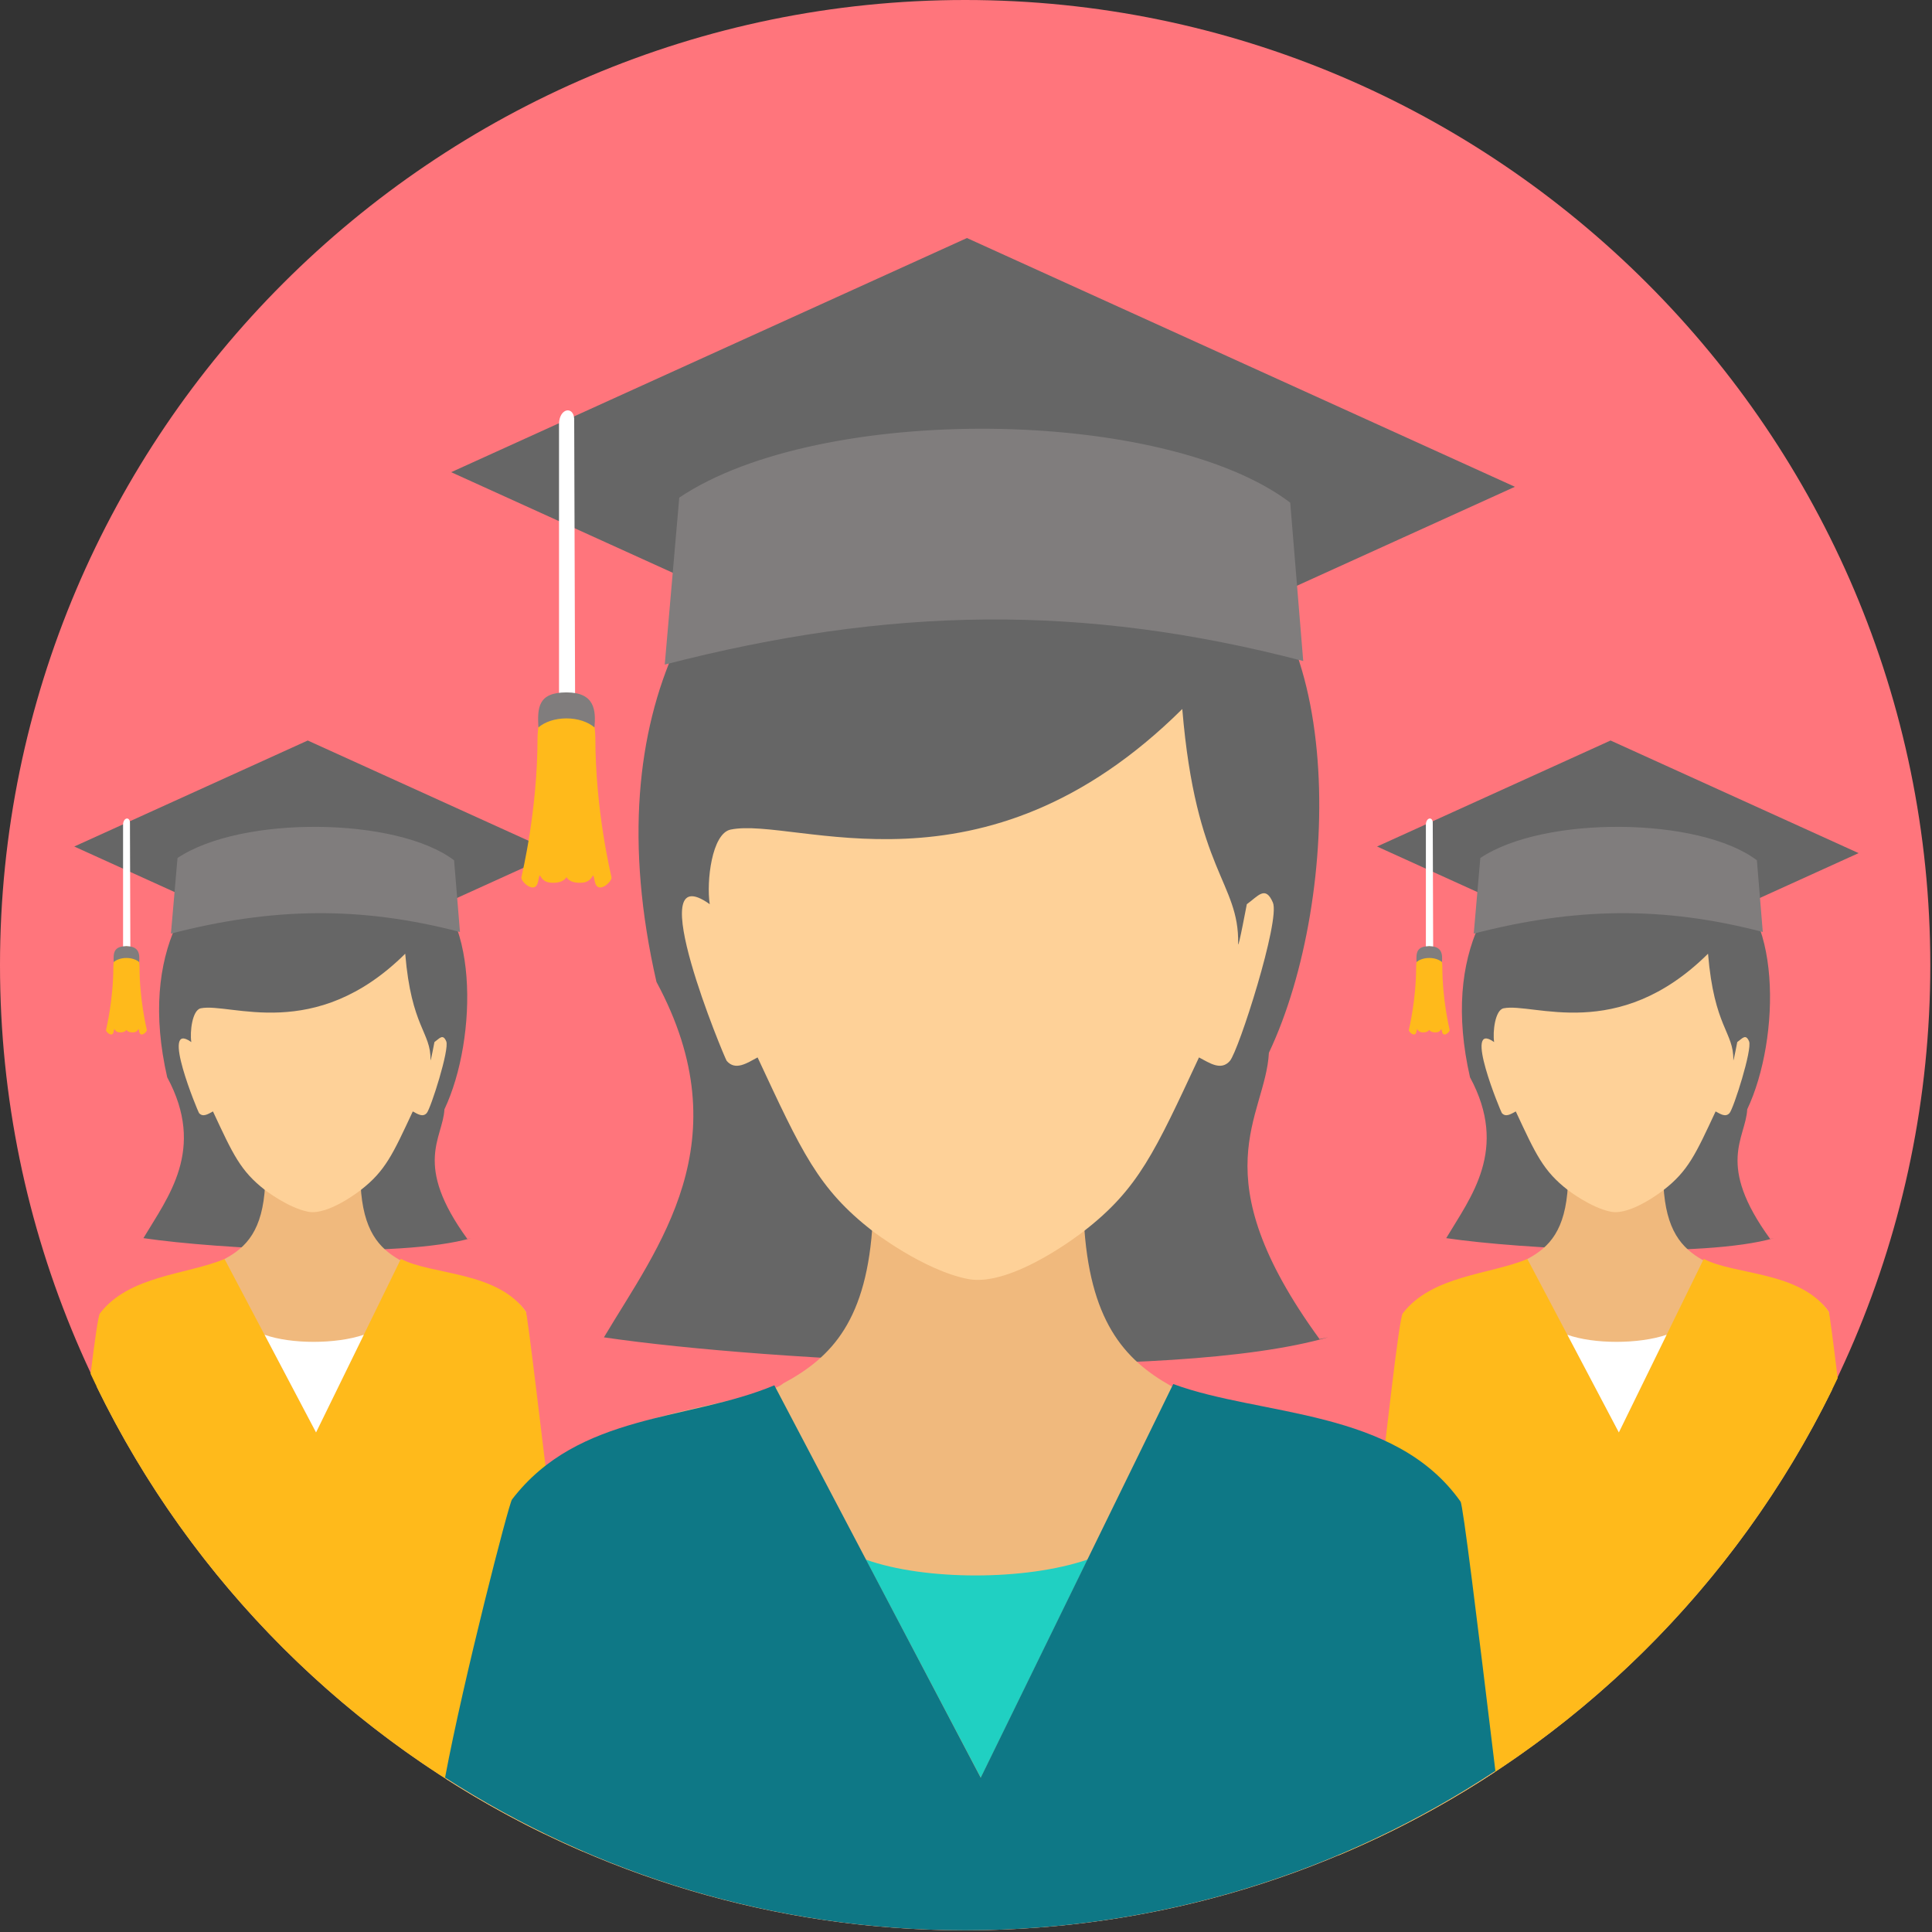 <?xml version="1.0" encoding="UTF-8" standalone="no"?>
<svg width="150px" height="150px" viewBox="0 0 150 150" version="1.1" xmlns="http://www.w3.org/2000/svg" xmlns:xlink="http://www.w3.org/1999/xlink">
    <rect x="0" y="0" width="150" height="150" fill="#333333" stroke="none"/>
    <!-- Generator: Sketch 40 (33762) - http://www.bohemiancoding.com/sketch -->
    <title>graduates 3</title>
    <desc>Created with Sketch.</desc>
    <defs></defs>
    <g id="LandingPage" stroke="none" stroke-width="1" fill="none" fill-rule="evenodd">
        <g id="Page" transform="translate(-645, -3117)">
            <g id="graduates-3" transform="translate(645, 3117)">
                <g id="Layer_1">
                    <path d="M74.934,149.868 C116.207,149.868 149.868,116.207 149.868,74.935 C149.868,33.662 116.207,0 74.934,0 C33.662,0 0,33.662 0,74.935 C0,116.207 33.662,149.868 74.934,149.868 L74.934,149.868 Z" id="Shape" fill="#FF757C"></path>
                    <g id="Group" transform="translate(106.725, 57.31)" fill="#666666">
                        <polygon id="Shape" points="0.19 8.413 19.449 17.156 37.577 8.926 18.318 0.183"></polygon>
                        <path d="M5.559,38.82 C7.453,35.638 10.435,31.944 7.406,26.329 C2.946,6.827 23.5,2.873 26.608,10.921 C31.665,12.828 31.531,23.326 28.929,28.818 C28.814,31.079 26.463,33.05 30.711,38.883 L31.016,38.815 L31.015,38.815 C25.506,40.412 11.382,39.677 5.558,38.819 L5.559,38.82 L5.559,38.82 Z" id="Shape"></path>
                    </g>
                    <path d="M121.732,92.02 C121.544,95.512 120.304,96.831 118.585,97.749 C117.711,98.52 110.037,99.445 108.999,102.248 C108.708,103.032 107.647,135.066 106.907,142.718 C122.268,135.46 134.763,123.135 142.24,107.899 C142.134,104.319 142.045,101.94 141.978,101.835 C140.224,99.106 133.031,98.516 132.227,97.845 C130.545,96.904 129.338,95.521 129.15,92.019 C129.15,92.019 126.637,93.968 125.076,93.668 C123.514,93.368 121.733,92.019 121.733,92.019 L121.732,92.02 L121.732,92.02 Z" id="Shape" fill="#F0B97D"></path>
                    <path d="M117.685,86.291 C119.235,89.611 119.808,90.907 121.733,92.399 C121.733,92.399 123.514,93.773 125.077,94.08 C126.639,94.385 129.151,92.399 129.151,92.399 C131.076,90.906 131.649,89.611 133.199,86.291 C133.579,86.494 133.975,86.768 134.284,86.415 C134.593,86.062 136.061,81.468 135.797,80.85 C135.532,80.231 135.276,80.626 134.881,80.906 C134.902,80.773 134.57,82.565 134.575,82.293 C134.612,80.125 133.089,79.782 132.611,74.046 C125.587,81.015 119.025,77.817 116.738,78.284 C116.076,78.42 115.882,80.116 116.004,80.906 C113.525,79.136 116.538,86.343 116.601,86.415 C116.909,86.768 117.306,86.493 117.686,86.291 L117.685,86.291 L117.685,86.291 Z" id="Shape" fill="#FED198"></path>
                    <path d="M118.584,97.747 C115.683,98.963 111.168,99.017 108.907,101.973 C108.323,102.738 104.739,139.734 103.58,143.817 C103.698,143.894 103.818,143.97 103.941,144.045 C120.968,136.89 134.792,123.626 142.676,106.997 C142.298,103.92 142.038,101.92 141.978,101.835 C139.739,98.67 134.643,99.008 132.28,97.739 L125.689,111.211 L118.584,97.747 L118.584,97.747 Z" id="Shape" fill="#FFBA1B"></path>
                    <path d="M114.932,66.616 C119.894,63.29 131.977,63.432 136.405,66.794 L136.862,72.359 C129.136,70.341 122.321,70.444 114.421,72.485 L114.932,66.616 L114.932,66.616 Z" id="Shape" fill="#807D7D"></path>
                    <g id="Group" transform="translate(110.526, 63.45)" fill="#FFFFFF">
                        <path d="M11.168,40.182 C13.218,40.913 16.706,40.917 18.87,40.179 L15.161,47.761 L11.167,40.182 L11.168,40.182 L11.168,40.182 Z" id="Shape"></path>
                        <path d="M0.712,0.384 L0.744,9.865 L0.744,10.16 L0.179,10.16 L0.179,9.865 L0.179,0.564 C0.2,0.02 0.675,-0.055 0.713,0.384 L0.712,0.384 L0.712,0.384 Z" id="Shape"></path>
                    </g>
                    <path d="M109.95,75.048 C109.95,77.61 109.413,79.815 109.383,79.962 C109.353,80.109 109.87,80.592 109.97,80.109 C110.07,79.626 109.96,80.12 110.419,80.151 C110.87,80.182 110.964,79.958 110.967,79.951 C110.97,79.958 111.064,80.182 111.515,80.151 C111.972,80.119 111.863,79.625 111.963,80.109 C112.063,80.592 112.58,80.109 112.55,79.962 C112.52,79.815 111.983,77.61 111.983,75.048 C111.959,74.067 111.575,73.604 110.967,73.462 C110.359,73.604 109.975,74.067 109.951,75.048 L109.95,75.048 L109.95,75.048 Z" id="Shape" fill="#FFBA1B"></path>
                    <path d="M110.967,73.462 C111.973,73.462 112.003,74.102 111.951,74.694 C111.73,74.501 111.371,74.377 110.967,74.377 C110.561,74.377 110.203,74.502 109.981,74.694 C109.945,74.007 109.96,73.462 110.967,73.462 L110.967,73.462 Z" id="Shape" fill="#807D7D"></path>
                    <g id="Group" transform="translate(5.556, 57.31)" fill="#666666">
                        <polygon id="Shape" points="0.209 8.413 19.468 17.156 37.596 8.926 18.337 0.183"></polygon>
                        <path d="M5.579,38.82 C7.472,35.638 10.455,31.944 7.426,26.329 C2.965,6.827 23.52,2.873 26.628,10.921 C31.685,12.828 31.551,23.326 28.949,28.818 C28.834,31.079 26.483,33.05 30.73,38.883 L31.036,38.815 L31.035,38.815 C25.526,40.412 11.403,39.677 5.578,38.819 L5.579,38.82 L5.579,38.82 Z" id="Shape"></path>
                    </g>
                    <path d="M20.582,92.02 C20.393,95.512 19.154,96.831 17.434,97.749 C16.56,98.52 8.886,99.445 7.848,102.248 C7.777,102.441 7.659,104.526 7.511,107.667 C14.865,122.788 27.155,135.062 42.285,142.399 C41.633,134.5 41.08,102.228 40.827,101.835 C39.073,99.107 31.88,98.517 31.075,97.846 C29.394,96.905 28.187,95.522 27.999,92.02 C27.999,92.02 25.487,93.969 23.925,93.669 C22.363,93.369 20.582,92.02 20.582,92.02 L20.582,92.02 L20.582,92.02 L20.582,92.02 Z" id="Shape" fill="#F0B97D"></path>
                    <path d="M16.535,86.291 C18.085,89.611 18.657,90.907 20.583,92.399 C20.583,92.399 22.363,93.773 23.926,94.08 C25.488,94.385 28.001,92.399 28.001,92.399 C29.926,90.906 30.499,89.611 32.049,86.291 C32.429,86.494 32.825,86.768 33.134,86.415 C33.443,86.062 34.91,81.468 34.647,80.85 C34.382,80.231 34.124,80.626 33.731,80.906 C33.752,80.773 33.42,82.565 33.425,82.293 C33.462,80.125 31.939,79.782 31.461,74.046 C24.436,81.015 17.874,77.817 15.588,78.284 C14.925,78.42 14.731,80.116 14.853,80.906 C12.374,79.136 15.387,86.343 15.45,86.415 C15.758,86.768 16.155,86.493 16.535,86.291 L16.535,86.291 Z" id="Shape" fill="#FED198"></path>
                    <path d="M17.434,97.747 C14.533,98.963 10.017,99.017 7.756,101.973 C7.633,102.135 7.375,103.919 7.035,106.664 C14.792,123.236 28.437,136.499 45.277,143.766 C45.626,143.55 45.965,143.329 46.287,143.102 C45.161,139.062 41.089,102.206 40.827,101.835 C38.587,98.669 33.492,99.007 31.128,97.738 L24.537,111.21 L17.433,97.747 L17.434,97.747 L17.434,97.747 Z" id="Shape" fill="#FFBA1B"></path>
                    <path d="M13.782,66.616 C18.744,63.29 30.827,63.432 35.255,66.794 L35.712,72.359 C27.986,70.341 21.171,70.444 13.271,72.485 L13.782,66.616 L13.782,66.616 Z" id="Shape" fill="#807D7D"></path>
                    <g id="Group" transform="translate(9.357, 63.45)" fill="#FFFFFF">
                        <path d="M11.188,40.182 C13.237,40.913 16.726,40.917 18.89,40.179 L15.181,47.761 L11.188,40.182 L11.188,40.182 Z" id="Shape"></path>
                        <path d="M0.732,0.384 L0.763,9.865 L0.763,10.16 L0.198,10.16 L0.198,9.865 L0.198,0.564 C0.218,0.02 0.694,-0.055 0.732,0.384 L0.732,0.384 Z" id="Shape"></path>
                    </g>
                    <path d="M8.8,75.048 C8.8,77.61 8.263,79.815 8.232,79.962 C8.203,80.109 8.72,80.592 8.82,80.109 C8.92,79.626 8.81,80.12 9.269,80.151 C9.72,80.182 9.814,79.958 9.816,79.951 C9.819,79.958 9.914,80.182 10.364,80.151 C10.822,80.119 10.713,79.625 10.813,80.109 C10.912,80.592 11.429,80.109 11.4,79.962 C11.37,79.815 10.832,77.61 10.832,75.048 C10.809,74.067 10.425,73.604 9.817,73.462 C9.209,73.604 8.824,74.067 8.8,75.048 L8.8,75.048 Z" id="Shape" fill="#FFBA1B"></path>
                    <path d="M9.815,73.462 C10.823,73.462 10.853,74.102 10.801,74.694 C10.579,74.501 10.22,74.377 9.815,74.377 C9.411,74.377 9.051,74.502 8.83,74.694 C8.795,74.007 8.809,73.462 9.815,73.462 L9.815,73.462 Z" id="Shape" fill="#807D7D"></path>
                    <g id="Group" transform="translate(34.795, 18.421)" fill="#666666">
                        <polygon id="Shape" points="0.233 18.239 42.776 37.552 82.822 19.373 40.279 0.06"></polygon>
                        <path d="M12.094,85.41 C16.276,78.38 22.867,70.22 16.173,57.814 C6.32,14.735 51.727,6.001 58.593,23.78 C69.764,27.993 69.467,51.183 63.722,63.316 C63.466,68.31 58.273,72.665 67.656,85.548 L68.332,85.401 L68.331,85.401 C56.16,88.928 24.962,87.304 12.094,85.41 L12.094,85.41 L12.094,85.41 L12.094,85.41 Z" id="Shape"></path>
                    </g>
                    <path d="M67.761,94.751 C67.343,102.466 64.605,105.379 60.808,107.407 C58.876,109.113 44.338,109.572 40.089,116.433 C39.623,117.187 36.285,129.355 34.659,138.134 C46.292,145.562 60.109,149.868 74.933,149.868 C90.113,149.868 104.234,145.351 116.036,137.592 C114.455,128.436 113.07,117.38 112.483,116.434 C107.996,109.187 92.719,109.102 90.942,107.622 C87.229,105.544 84.561,102.486 84.147,94.751 C84.147,94.751 78.597,99.057 75.146,98.393 C71.696,97.731 67.761,94.751 67.761,94.751 L67.761,94.751 Z" id="Shape" fill="#F0B97D"></path>
                    <path d="M58.819,82.098 C62.242,89.43 63.509,92.293 67.761,95.588 C67.761,95.588 71.696,98.625 75.146,99.301 C78.597,99.977 84.147,95.588 84.147,95.588 C88.4,92.293 89.665,89.43 93.089,82.098 C93.928,82.545 94.806,83.151 95.487,82.37 C96.168,81.589 99.411,71.445 98.828,70.077 C98.244,68.708 97.675,69.58 96.806,70.2 C96.852,69.906 96.12,73.866 96.13,73.264 C96.212,68.476 92.847,67.715 91.792,55.047 C76.273,70.443 61.777,63.378 56.727,64.408 C55.263,64.707 54.834,68.454 55.104,70.201 C49.626,66.292 56.283,82.211 56.422,82.37 C57.103,83.15 57.98,82.545 58.819,82.098 L58.819,82.098 Z" id="Shape" fill="#FED198"></path>
                    <path d="M52.737,38.634 C63.699,31.286 90.391,31.601 100.173,39.027 L101.182,51.321 C84.115,46.863 69.06,47.091 51.611,51.598 L52.738,38.634 L52.737,38.634 L52.737,38.634 Z" id="Shape" fill="#807D7D"></path>
                    <path d="M67.227,121.089 C71.809,122.724 79.606,122.733 84.442,121.083 L76.152,138.029 L67.226,121.089 L67.227,121.089 L67.227,121.089 Z" id="Shape" fill="#20D0C2"></path>
                    <path d="M44.58,32.488 L44.648,53.435 L44.648,54.083 L43.402,54.083 L43.402,53.435 L43.402,32.885 C43.444,31.685 44.496,31.52 44.58,32.488 L44.58,32.488 Z" id="Shape" fill="#FFFFFF"></path>
                    <path d="M41.734,57.259 C41.734,62.921 40.546,67.791 40.48,68.116 C40.414,68.441 41.558,69.508 41.778,68.441 C41.999,67.373 41.756,68.464 42.768,68.533 C43.764,68.602 43.972,68.107 43.979,68.093 C43.985,68.108 44.194,68.602 45.189,68.533 C46.201,68.464 45.959,67.373 46.18,68.441 C46.4,69.508 47.543,68.441 47.477,68.116 C47.411,67.791 46.223,62.92 46.223,57.259 C46.17,55.092 45.321,54.069 43.979,53.758 C42.636,54.069 41.787,55.092 41.734,57.259 L41.734,57.259 Z" id="Shape" fill="#FFBA1B"></path>
                    <path d="M43.977,53.758 C46.202,53.758 46.267,55.17 46.154,56.479 C45.664,56.053 44.872,55.776 43.977,55.776 C43.083,55.776 42.291,56.053 41.801,56.479 C41.723,54.96 41.754,53.758 43.977,53.758 L43.977,53.758 Z" id="Shape" fill="#807D7D"></path>
                    <path d="M74.934,149.868 C90.12,149.868 104.273,145.307 116.101,137.49 C114.652,125.503 113.587,116.851 113.396,116.582 C108.275,109.342 97.924,109.978 91.089,107.456 L76.142,138.024 L60.12,107.555 C53.486,110.336 44.919,109.663 39.749,116.423 C39.505,116.744 36.002,130.29 34.555,138.009 C46.221,145.511 60.085,149.868 74.934,149.868 L74.934,149.868 Z" id="Shape" fill="#0E7886"></path>
                </g>
            </g>
        </g>
    </g>
</svg>